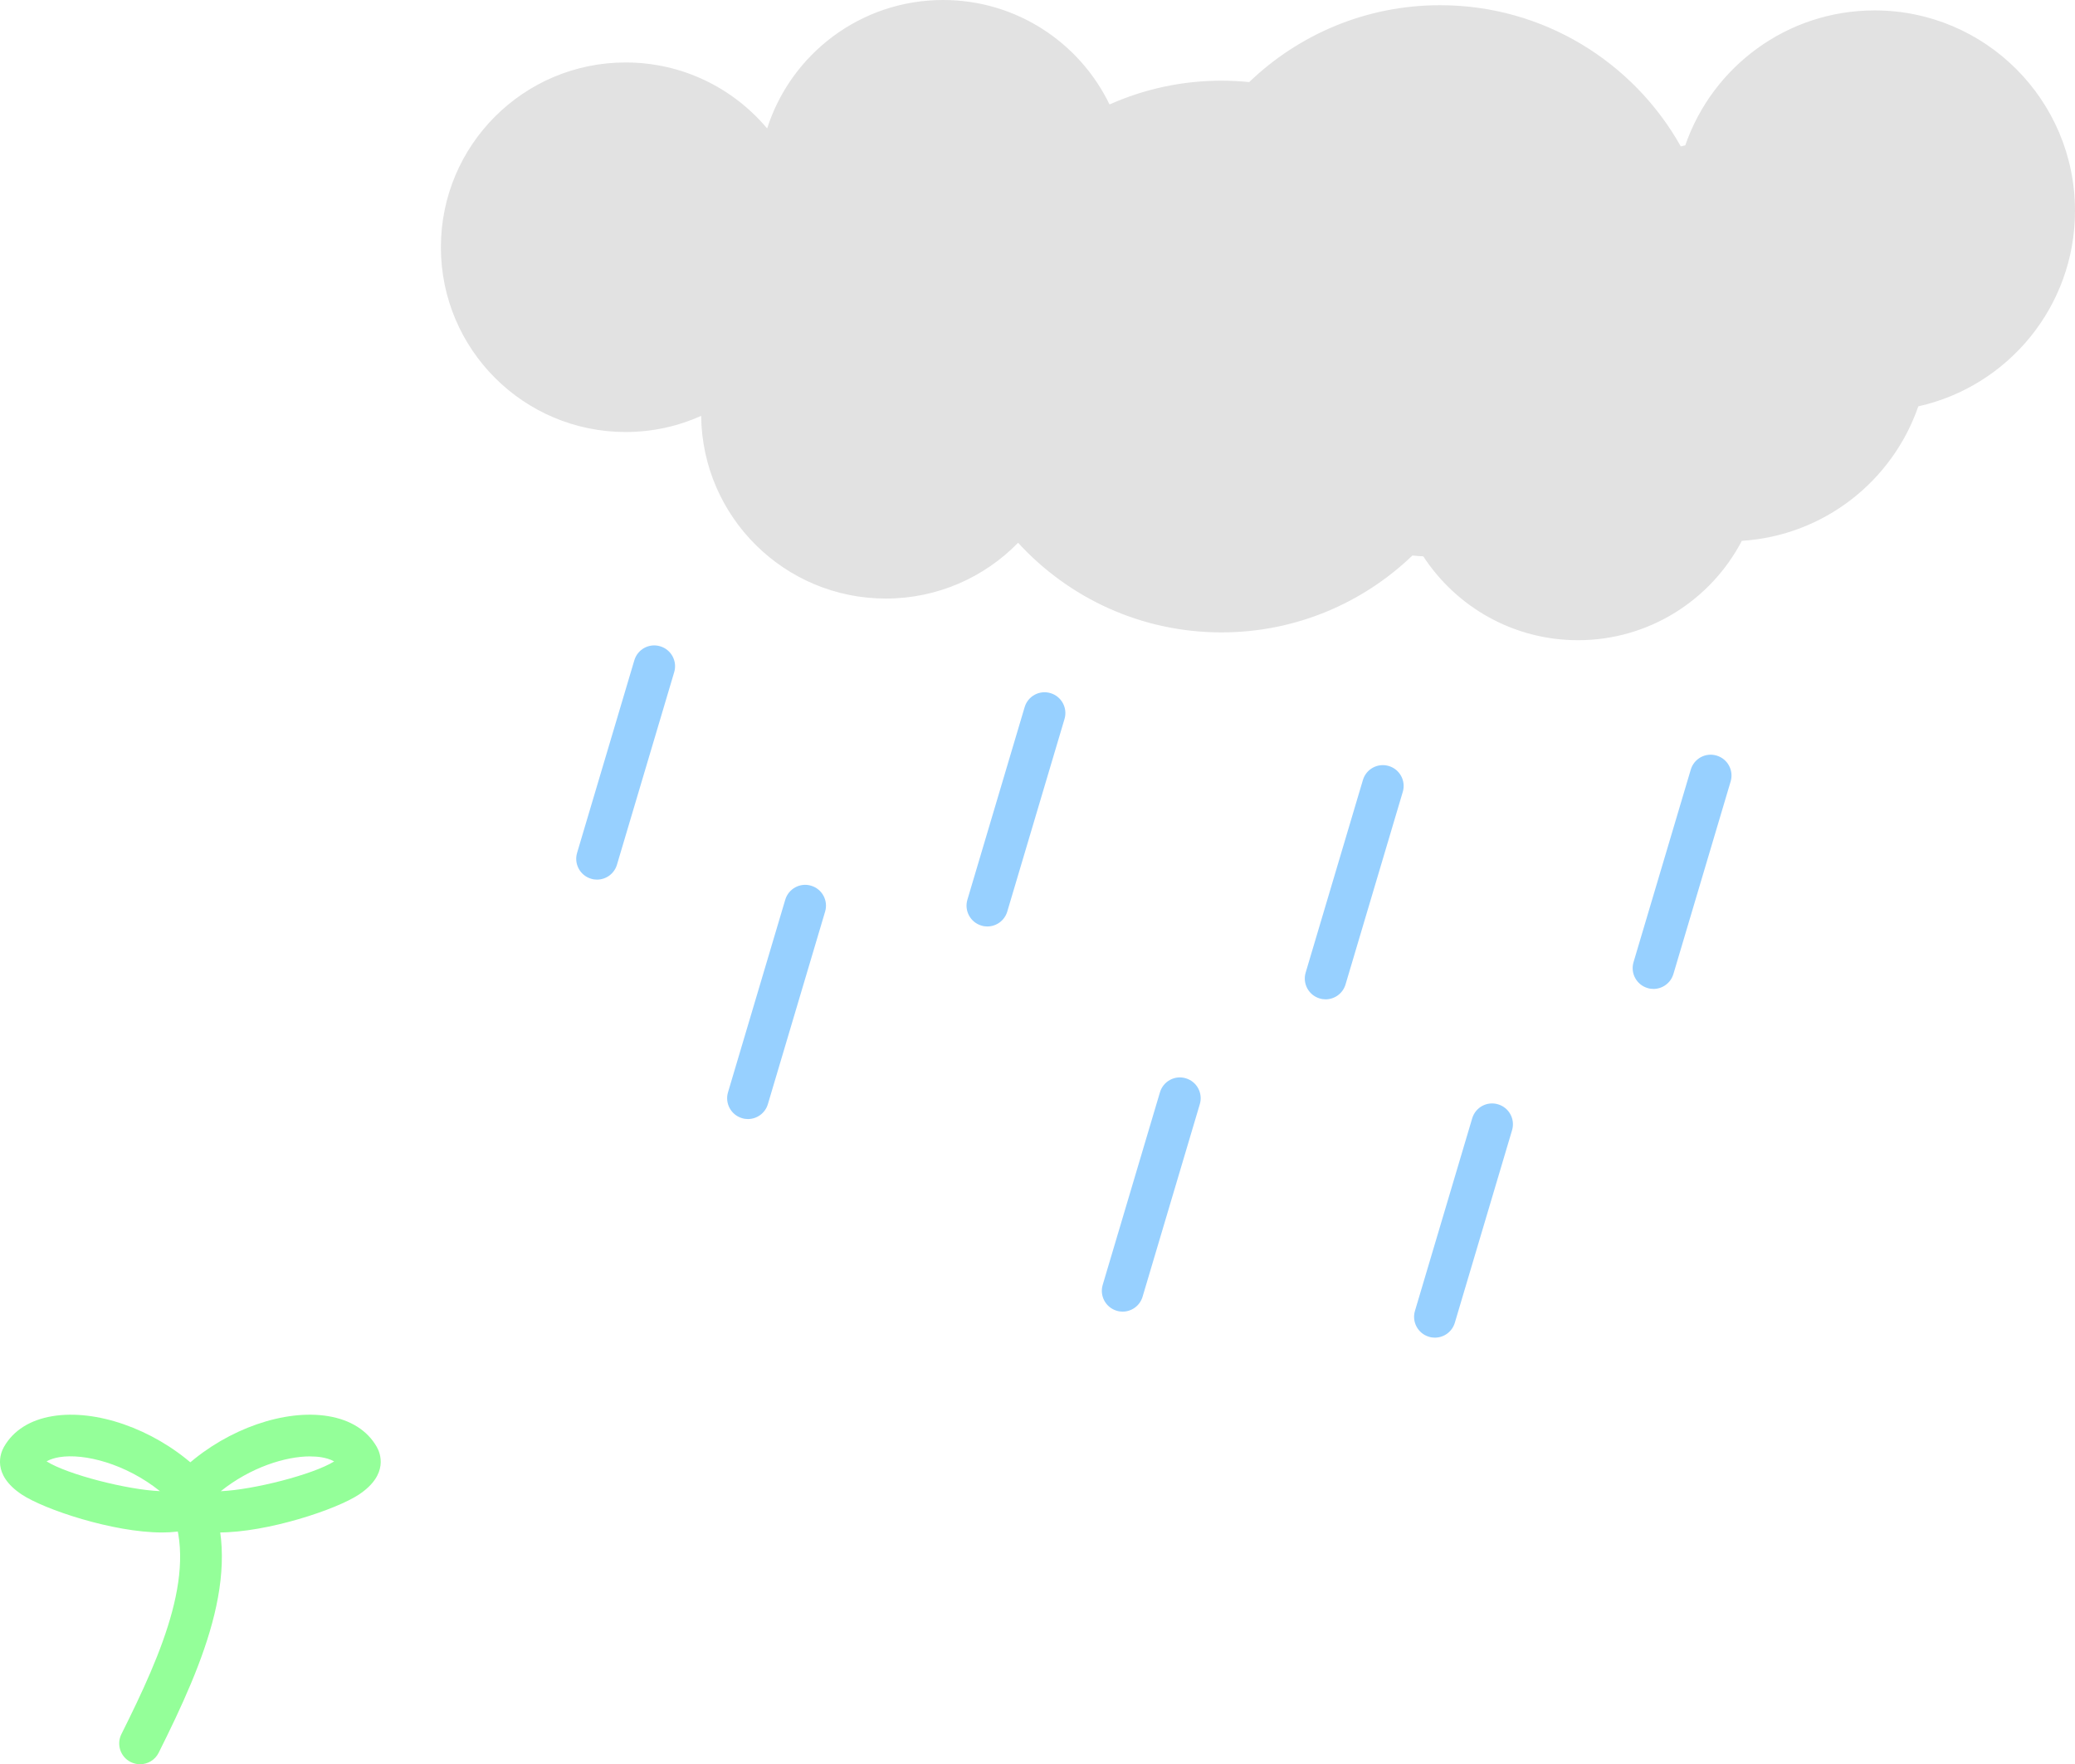 <?xml version="1.0" encoding="UTF-8"?><svg id="_レイヤー_2" xmlns="http://www.w3.org/2000/svg" viewBox="0 0 398.72 338.96"><defs><style>.cls-1{fill:#e2e2e2;}.cls-2{fill:#94ff99;}.cls-3{fill:#97d0ff;}</style></defs><g id="_レイヤー_1-2"><path class="cls-2" d="m26.91,338.96c-.6,0-1.21-.14-1.79-.42-1.98-.99-2.78-3.39-1.79-5.37,7.9-15.79,15.1-32.23,9-44.42-.99-1.98-.19-4.38,1.79-5.37,1.98-.99,4.38-.19,5.37,1.79,7.75,15.49-.2,33.97-9,51.58-.7,1.4-2.11,2.21-3.58,2.21Z"/><path class="cls-2" d="m42.03,294.43c-4,0-7.3-.81-8.9-2.88-1.29-1.68-2.65-5.22,2.81-10.05h0c7.91-7.01,18.81-10.79,27.12-9.42,4.3.71,7.53,2.75,9.33,5.89.67,1.17,2.4,5.29-3.4,9.16-4.32,2.88-17.57,7.3-26.95,7.3Zm17.58-14.62c-4.79,0-11.5,2.13-17.19,6.69,6.26-.27,17.73-3.19,21.79-5.72-.76-.44-1.68-.67-2.45-.8-.66-.11-1.38-.16-2.14-.16Z"/><path class="cls-2" d="m31.12,294.43c-9.38,0-22.62-4.42-26.95-7.3-5.81-3.87-4.07-7.99-3.4-9.16,1.8-3.15,5.02-5.18,9.33-5.89,8.31-1.37,19.2,2.42,27.11,9.42,5.46,4.83,4.1,8.37,2.81,10.05-1.6,2.07-4.9,2.88-8.9,2.88Zm2.16-5.47h.01-.01Zm-24.33-8.19c4.05,2.54,15.52,5.46,21.79,5.72-6.61-5.29-14.58-7.31-19.33-6.53-.77.13-1.69.36-2.45.8Z"/><path class="cls-1" d="m398.72,40.5c0-21.26-17.24-38.5-38.5-38.5-16.86,0-31.18,10.84-36.39,25.93-.29.06-.57.13-.86.2-9.07-16.18-26.38-27.13-46.25-27.13-14.24,0-27.16,5.63-36.68,14.77-1.75-.17-3.52-.27-5.32-.27-7.67,0-14.94,1.64-21.52,4.57-5.74-11.88-17.9-20.07-31.98-20.07-15.83,0-29.24,10.37-33.81,24.68-6.51-7.75-16.27-12.68-27.19-12.68-19.61,0-35.5,15.89-35.5,35.5s15.89,35.5,35.5,35.5c5.17,0,10.08-1.11,14.51-3.1.21,19.42,16.02,35.1,35.49,35.1,9.96,0,18.96-4.11,25.41-10.72,9.69,10.58,23.61,17.22,39.09,17.22,14.24,0,27.16-5.63,36.68-14.77.69.07,1.39.12,2.09.16,6.34,9.7,17.28,16.11,29.73,16.11,13.68,0,25.55-7.75,31.48-19.09,15.77-1,28.96-11.5,33.91-25.84,17.23-3.83,30.11-19.19,30.11-37.57Z"/><path class="cls-3" d="m114.72,169c-.38,0-.76-.05-1.14-.17-2.12-.63-3.32-2.86-2.69-4.97l11-37c.63-2.12,2.85-3.33,4.97-2.69,2.12.63,3.32,2.86,2.69,4.97l-11,37c-.52,1.74-2.11,2.86-3.83,2.86Z"/><path class="cls-3" d="m143.72,215c-.38,0-.76-.05-1.14-.17-2.12-.63-3.32-2.86-2.69-4.97l11-37c.63-2.12,2.86-3.33,4.97-2.69,2.12.63,3.32,2.86,2.69,4.97l-11,37c-.52,1.74-2.11,2.86-3.83,2.86Z"/><path class="cls-3" d="m189.72,178c-.38,0-.76-.05-1.14-.17-2.12-.63-3.32-2.86-2.69-4.97l11-37c.63-2.12,2.86-3.33,4.97-2.69,2.12.63,3.32,2.86,2.69,4.97l-11,37c-.52,1.74-2.11,2.86-3.83,2.86Z"/><path class="cls-3" d="m215.72,252c-.38,0-.76-.05-1.14-.17-2.12-.63-3.32-2.86-2.69-4.97l11-37c.63-2.12,2.86-3.33,4.97-2.69,2.12.63,3.32,2.86,2.69,4.97l-11,37c-.52,1.74-2.11,2.86-3.83,2.86Z"/><path class="cls-3" d="m254.72,192c-.38,0-.76-.05-1.14-.17-2.12-.63-3.32-2.86-2.69-4.97l11-37c.63-2.12,2.85-3.32,4.97-2.69,2.12.63,3.32,2.86,2.69,4.97l-11,37c-.52,1.74-2.11,2.86-3.83,2.86Z"/><path class="cls-3" d="m275.72,257c-.38,0-.76-.05-1.14-.17-2.12-.63-3.32-2.86-2.69-4.97l11-37c.63-2.12,2.85-3.33,4.97-2.69,2.12.63,3.32,2.86,2.69,4.97l-11,37c-.52,1.74-2.11,2.86-3.83,2.86Z"/><path class="cls-3" d="m317.72,190c-.38,0-.76-.05-1.14-.17-2.12-.63-3.32-2.86-2.69-4.97l11-37c.63-2.12,2.85-3.33,4.97-2.69,2.12.63,3.32,2.86,2.69,4.97l-11,37c-.52,1.74-2.11,2.86-3.83,2.86Z"/></g></svg>